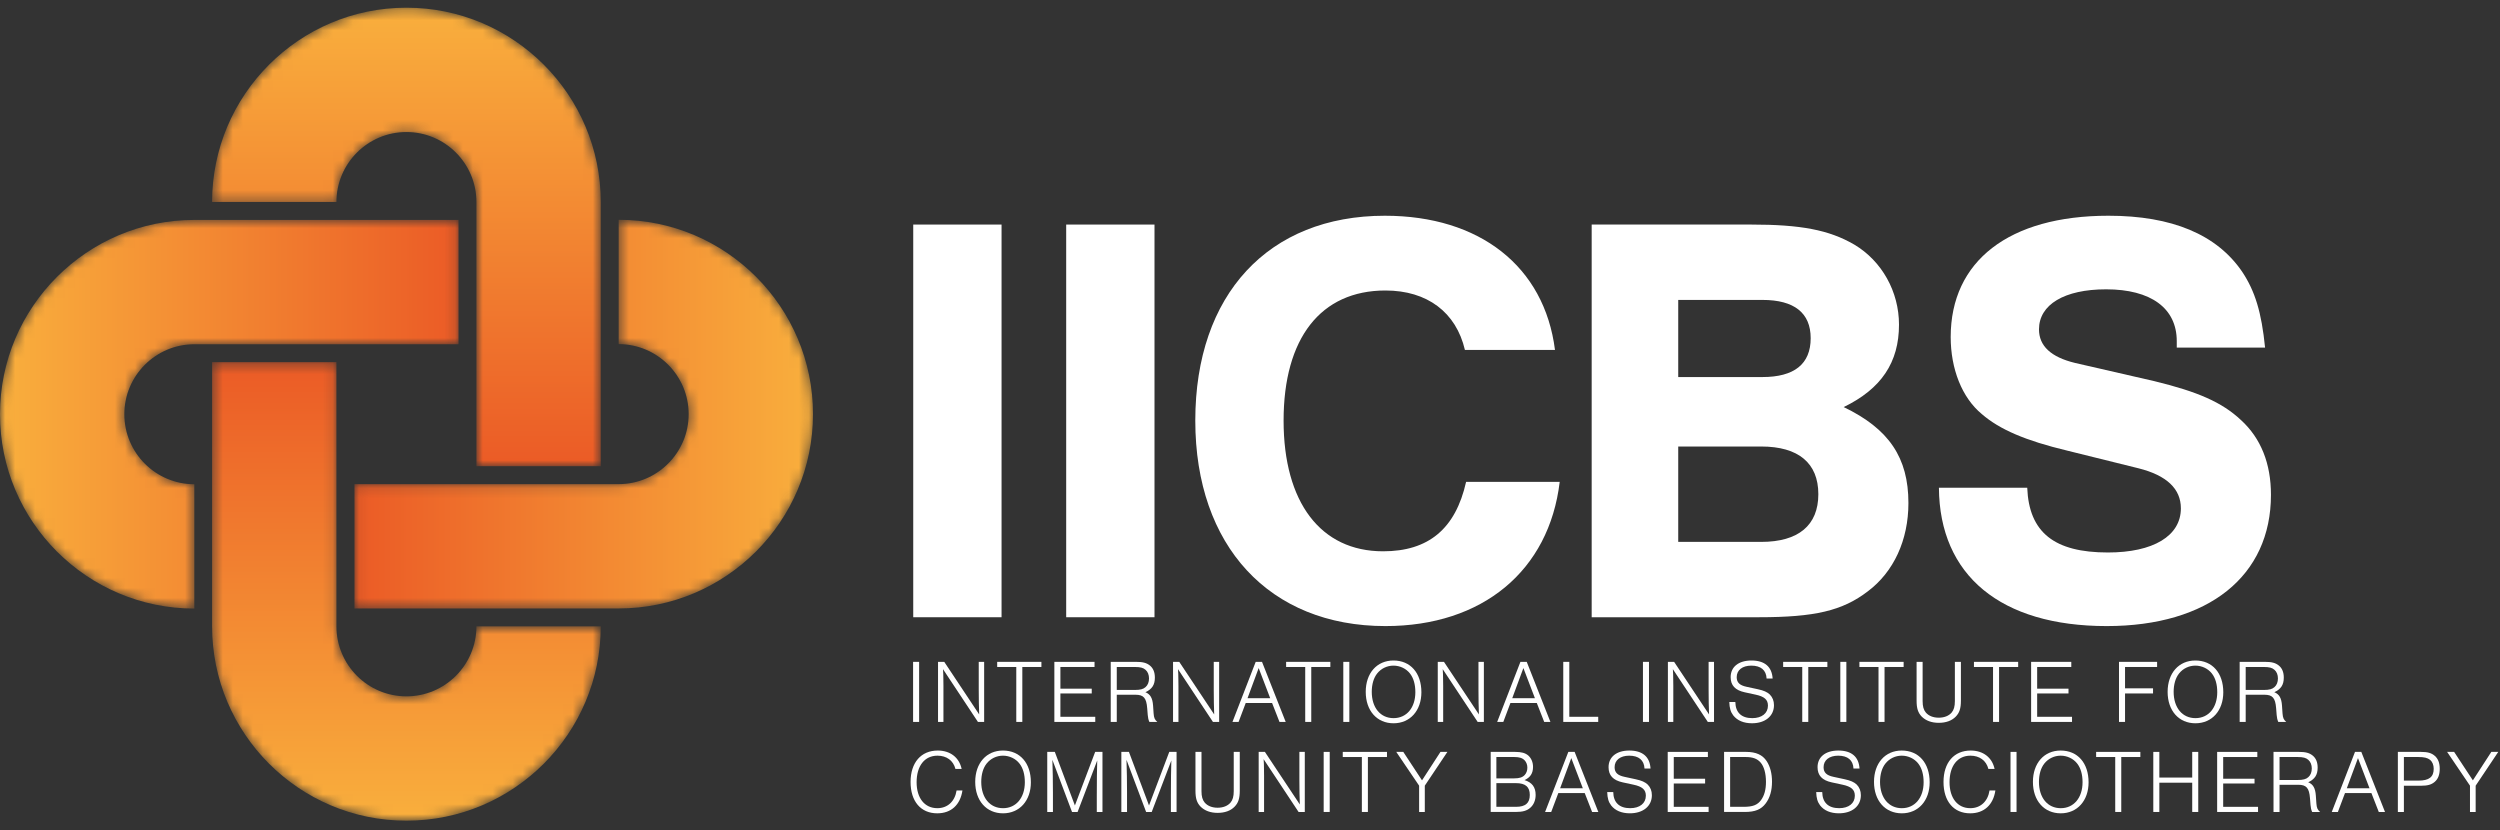<?xml version="1.0" encoding="UTF-8"?> <svg xmlns="http://www.w3.org/2000/svg" xmlns:xlink="http://www.w3.org/1999/xlink" width="250px" height="83px" viewBox="0 0 250 83"><rect x="0" y="0" width="250" height="83" fill="#333333" stroke="none"/><!-- Generator: Sketch 53.2 (72643) - https://sketchapp.com --><title>Logo</title><desc>Created with Sketch.</desc><defs><path d="M26.481,13.114 C30.34,13.114 33.481,16.255 33.481,20.114 L33.481,20.114 C33.481,23.974 30.34,27.114 26.481,27.114 L26.481,27.114 L0.06,27.114 L0.06,39.547 L26.481,39.547 C37.196,39.547 45.914,30.83 45.914,20.114 L45.914,20.114 C45.914,9.398 37.196,0.681 26.481,0.681 L26.481,0.681 L26.481,13.114 Z" id="path-1"></path><linearGradient x1="0%" y1="50.001%" x2="99.999%" y2="50.001%" id="linearGradient-3"><stop stop-color="#EB5B26" offset="0%"></stop><stop stop-color="#F9AF3D" offset="100%"></stop></linearGradient><path d="M19.433,0.694 C8.718,0.694 0,9.411 0,20.126 L0,20.126 C0,30.842 8.718,39.559 19.433,39.559 L19.433,39.559 L19.433,27.126 C15.573,27.126 12.433,23.986 12.433,20.126 L12.433,20.126 C12.433,16.266 15.573,13.127 19.433,13.127 L19.433,13.127 L45.854,13.127 L45.854,0.694 L19.433,0.694 Z" id="path-4"></path><linearGradient x1="99.999%" y1="49.999%" x2="0%" y2="49.999%" id="linearGradient-6"><stop stop-color="#EB5B26" offset="0%"></stop><stop stop-color="#F9AF3D" offset="100%"></stop></linearGradient><path d="M0.441,19.673 L12.874,19.673 C12.874,15.814 16.015,12.674 19.874,12.674 L19.874,12.674 C23.733,12.674 26.873,15.814 26.873,19.673 L26.873,19.673 L26.873,46.094 L39.306,46.094 L39.306,19.673 C39.306,8.958 30.589,0.241 19.874,0.241 L19.874,0.241 C9.158,0.241 0.441,8.958 0.441,19.673" id="path-7"></path><linearGradient x1="50.001%" y1="100%" x2="50.001%" y2="-0.001%" id="linearGradient-9"><stop stop-color="#EB5B26" offset="0%"></stop><stop stop-color="#F9AF3D" offset="100%"></stop></linearGradient><path d="M0.441,0.3 L0.441,26.721 C0.441,37.436 9.158,46.154 19.874,46.154 L19.874,46.154 C30.589,46.154 39.306,37.436 39.306,26.721 L39.306,26.721 L26.873,26.721 C26.873,30.581 23.733,33.721 19.874,33.721 L19.874,33.721 C16.015,33.721 12.874,30.581 12.874,26.721 L12.874,26.721 L12.874,0.3 L0.441,0.3 Z" id="path-10"></path><linearGradient x1="50.001%" y1="0.001%" x2="50.001%" y2="100%" id="linearGradient-12"><stop stop-color="#EB5B26" offset="0%"></stop><stop stop-color="#F9AF3D" offset="100%"></stop></linearGradient></defs><g id="Page-1" stroke="none" stroke-width="1" fill="none" fill-rule="evenodd"><g id="Logo"><g id="Group-3" transform="translate(35.385, 21.298)"><g id="Fill-1-Clipped"><mask id="mask-2" fill="white"><use xlink:href="#path-1"></use></mask><g id="path-1"></g><path d="M26.481,13.114 C30.34,13.114 33.481,16.255 33.481,20.114 L33.481,20.114 C33.481,23.974 30.34,27.114 26.481,27.114 L26.481,27.114 L0.06,27.114 L0.06,39.547 L26.481,39.547 C37.196,39.547 45.914,30.83 45.914,20.114 L45.914,20.114 C45.914,9.398 37.196,0.681 26.481,0.681 L26.481,0.681 L26.481,13.114 Z" id="Fill-1" fill="url(#linearGradient-3)" fill-rule="nonzero" mask="url(#mask-2)"></path></g></g><g id="Group-6" transform="translate(0, 21.298)"><g id="Fill-4-Clipped"><mask id="mask-5" fill="white"><use xlink:href="#path-4"></use></mask><g id="path-4"></g><path d="M19.433,0.694 C8.718,0.694 0,9.411 0,20.126 L0,20.126 C0,30.842 8.718,39.559 19.433,39.559 L19.433,39.559 L19.433,27.126 C15.573,27.126 12.433,23.986 12.433,20.126 L12.433,20.126 C12.433,16.266 15.573,13.127 19.433,13.127 L19.433,13.127 L45.854,13.127 L45.854,0.694 L19.433,0.694 Z" id="Fill-4" fill="url(#linearGradient-6)" fill-rule="nonzero" mask="url(#mask-5)"></path></g></g><g id="Group-9" transform="translate(20.769, 0.529)"><g id="Fill-7-Clipped"><mask id="mask-8" fill="white"><use xlink:href="#path-7"></use></mask><g id="path-7"></g><path d="M0.441,19.673 L12.874,19.673 C12.874,15.814 16.015,12.674 19.874,12.674 L19.874,12.674 C23.733,12.674 26.873,15.814 26.873,19.673 L26.873,19.673 L26.873,46.094 L39.306,46.094 L39.306,19.673 C39.306,8.958 30.589,0.241 19.874,0.241 L19.874,0.241 C9.158,0.241 0.441,8.958 0.441,19.673" id="Fill-7" fill="url(#linearGradient-9)" fill-rule="nonzero" mask="url(#mask-8)"></path></g></g><g id="Group-12" transform="translate(20.769, 35.914)"><g id="Fill-10-Clipped"><mask id="mask-11" fill="white"><use xlink:href="#path-10"></use></mask><g id="path-10"></g><path d="M0.441,0.3 L0.441,26.721 C0.441,37.436 9.158,46.154 19.874,46.154 L19.874,46.154 C30.589,46.154 39.306,37.436 39.306,26.721 L39.306,26.721 L26.873,26.721 C26.873,30.581 23.733,33.721 19.874,33.721 L19.874,33.721 C16.015,33.721 12.874,30.581 12.874,26.721 L12.874,26.721 L12.874,0.3 L0.441,0.3 Z" id="Fill-10" fill="url(#linearGradient-12)" fill-rule="nonzero" mask="url(#mask-11)"></path></g></g><g id="Group-70" transform="translate(90.769, 21.298)" fill="#FFFFFF" fill-rule="nonzero"><polygon id="Fill-13" points="0.54 50.895 1.144 50.895 1.144 44.887 0.54 44.887"></polygon><path d="M7.024,50.894 L3.53,45.617 C3.556,45.958 3.566,46.247 3.566,46.562 L3.575,47.291 L3.575,48.03 L3.575,50.894 L3.034,50.894 L3.034,44.887 L3.656,44.887 L7.15,50.147 C7.123,49.661 7.105,48.444 7.105,47.679 L7.105,44.887 L7.646,44.887 L7.646,50.894 L7.024,50.894 Z" id="Fill-15"></path><polygon id="Fill-16" points="11.463 50.894 10.859 50.894 10.859 45.401 8.95 45.401 8.95 44.887 13.372 44.887 13.372 45.401 11.463 45.401"></polygon><polygon id="Fill-17" points="18.684 45.4 15.271 45.4 15.271 47.57 18.405 47.57 18.405 48.048 15.271 48.048 15.271 50.381 18.757 50.381 18.757 50.894 14.667 50.894 14.667 44.887 18.684 44.887"></polygon><path d="M22.718,47.697 C23.267,47.697 23.564,47.616 23.79,47.408 C24.015,47.211 24.132,46.905 24.132,46.544 C24.132,46.192 24.015,45.886 23.79,45.688 C23.564,45.481 23.276,45.401 22.718,45.401 L20.908,45.401 L20.908,47.697 L22.718,47.697 Z M20.908,50.895 L20.304,50.895 L20.304,44.887 L22.826,44.887 C23.511,44.887 23.888,44.986 24.222,45.256 C24.555,45.526 24.718,45.931 24.718,46.463 C24.718,47.184 24.438,47.616 23.771,47.921 C24.267,48.129 24.483,48.508 24.538,49.255 L24.591,50.038 C24.627,50.498 24.699,50.661 24.961,50.895 L24.168,50.895 C24.069,50.669 24.033,50.498 24.006,50.21 L23.951,49.525 C23.871,48.489 23.591,48.175 22.771,48.175 L20.908,48.175 L20.908,50.895 Z" id="Fill-18"></path><path d="M30.525,50.894 L27.03,45.617 C27.057,45.958 27.066,46.247 27.066,46.562 L27.076,47.291 L27.076,48.03 L27.076,50.894 L26.535,50.894 L26.535,44.887 L27.156,44.887 L30.651,50.147 C30.624,49.661 30.606,48.444 30.606,47.679 L30.606,44.887 L31.146,44.887 L31.146,50.894 L30.525,50.894 Z" id="Fill-19"></path><path d="M35.098,45.508 L33.982,48.525 L36.252,48.525 L35.098,45.508 Z M33.802,49.003 L33.09,50.894 L32.478,50.894 L34.801,44.887 L35.432,44.887 L37.801,50.894 L37.179,50.894 L36.44,49.003 L33.802,49.003 Z" id="Fill-20"></path><polygon id="Fill-21" points="40.357 50.894 39.753 50.894 39.753 45.401 37.843 45.401 37.843 44.887 42.266 44.887 42.266 45.401 40.357 45.401"></polygon><polygon id="Fill-22" points="43.562 50.895 44.165 50.895 44.165 44.887 43.562 44.887"></polygon><path d="M46.948,46.049 C46.596,46.49 46.407,47.139 46.407,47.886 C46.407,49.472 47.271,50.516 48.587,50.516 C49.893,50.516 50.766,49.472 50.766,47.922 C50.766,47.139 50.586,46.508 50.226,46.049 C49.848,45.563 49.226,45.265 48.578,45.265 C47.938,45.265 47.344,45.553 46.948,46.049 M51.37,47.931 C51.37,49.768 50.234,51.03 48.587,51.03 C46.921,51.03 45.804,49.768 45.804,47.886 C45.804,46.013 46.921,44.752 48.578,44.752 C50.271,44.752 51.37,45.995 51.37,47.931" id="Fill-23"></path><path d="M56.997,50.894 L53.503,45.617 C53.529,45.958 53.538,46.247 53.538,46.562 L53.548,47.291 L53.548,48.03 L53.548,50.894 L53.007,50.894 L53.007,44.887 L53.628,44.887 L57.123,50.147 C57.096,49.661 57.078,48.444 57.078,47.679 L57.078,44.887 L57.618,44.887 L57.618,50.894 L56.997,50.894 Z" id="Fill-24"></path><path d="M61.57,45.508 L60.454,48.525 L62.724,48.525 L61.57,45.508 Z M60.273,49.003 L59.562,50.894 L58.949,50.894 L61.273,44.887 L61.904,44.887 L64.272,50.894 L63.651,50.894 L62.912,49.003 L60.273,49.003 Z" id="Fill-25"></path><polygon id="Fill-26" points="66.162 50.381 69.053 50.381 69.053 50.894 65.558 50.894 65.558 44.887 66.162 44.887"></polygon><polygon id="Fill-27" points="73.526 50.895 74.13 50.895 74.13 44.887 73.526 44.887"></polygon><path d="M80.011,50.894 L76.516,45.617 C76.543,45.958 76.552,46.247 76.552,46.562 L76.561,47.291 L76.561,48.03 L76.561,50.894 L76.021,50.894 L76.021,44.887 L76.643,44.887 L80.137,50.147 C80.11,49.661 80.092,48.444 80.092,47.679 L80.092,44.887 L80.633,44.887 L80.633,50.894 L80.011,50.894 Z" id="Fill-28"></path><path d="M85.89,46.553 C85.854,45.715 85.313,45.265 84.359,45.265 C83.467,45.265 82.9,45.715 82.9,46.418 C82.9,46.949 83.197,47.238 83.89,47.382 L85.016,47.625 C85.602,47.751 85.944,47.904 86.206,48.147 C86.485,48.427 86.629,48.787 86.629,49.219 C86.629,50.309 85.755,51.029 84.432,51.029 C83.603,51.029 82.963,50.759 82.558,50.245 C82.296,49.903 82.179,49.516 82.161,48.904 L82.765,48.904 C82.783,49.949 83.369,50.516 84.458,50.516 C85.413,50.516 86.026,50.03 86.026,49.264 C86.026,48.669 85.674,48.355 84.783,48.165 L83.702,47.931 C82.747,47.724 82.296,47.238 82.296,46.418 C82.296,45.392 83.089,44.752 84.377,44.752 C85.693,44.752 86.422,45.373 86.494,46.553 L85.89,46.553 Z" id="Fill-29"></path><polygon id="Fill-30" points="90.059 50.894 89.456 50.894 89.456 45.401 87.546 45.401 87.546 44.887 91.968 44.887 91.968 45.401 90.059 45.401"></polygon><polygon id="Fill-31" points="93.263 50.895 93.867 50.895 93.867 44.887 93.263 44.887"></polygon><polygon id="Fill-32" points="97.685 50.894 97.082 50.894 97.082 45.401 95.173 45.401 95.173 44.887 99.594 44.887 99.594 45.401 97.685 45.401"></polygon><path d="M105.322,44.887 L105.322,48.769 C105.322,49.543 105.177,49.985 104.799,50.372 C104.403,50.777 103.817,50.985 103.105,50.985 C102.394,50.985 101.818,50.769 101.412,50.372 C101.035,49.985 100.89,49.543 100.89,48.769 L100.89,44.887 L101.493,44.887 L101.493,48.814 C101.493,49.345 101.592,49.688 101.809,49.949 C102.097,50.291 102.556,50.471 103.105,50.471 C103.655,50.471 104.115,50.291 104.403,49.949 C104.619,49.688 104.718,49.345 104.718,48.814 L104.718,44.887 L105.322,44.887 Z" id="Fill-33"></path><polygon id="Fill-34" points="109.138 50.894 108.535 50.894 108.535 45.401 106.626 45.401 106.626 44.887 111.047 44.887 111.047 45.401 109.138 45.401"></polygon><polygon id="Fill-35" points="116.36 45.4 112.947 45.4 112.947 47.57 116.081 47.57 116.081 48.048 112.947 48.048 112.947 50.381 116.433 50.381 116.433 50.894 112.343 50.894 112.343 44.887 116.36 44.887"></polygon><polygon id="Fill-36" points="124.941 45.4 121.735 45.4 121.735 47.535 124.535 47.535 124.535 48.048 121.735 48.048 121.735 50.894 121.131 50.894 121.131 44.887 124.941 44.887"></polygon><path d="M127.137,46.049 C126.786,46.49 126.596,47.139 126.596,47.886 C126.596,49.472 127.462,50.516 128.776,50.516 C130.083,50.516 130.956,49.472 130.956,47.922 C130.956,47.139 130.776,46.508 130.416,46.049 C130.037,45.563 129.416,45.265 128.767,45.265 C128.128,45.265 127.533,45.553 127.137,46.049 M131.56,47.931 C131.56,49.768 130.425,51.03 128.776,51.03 C127.11,51.03 125.993,49.768 125.993,47.886 C125.993,46.013 127.11,44.752 128.767,44.752 C130.461,44.752 131.56,45.995 131.56,47.931" id="Fill-37"></path><path d="M135.61,47.697 C136.16,47.697 136.457,47.616 136.682,47.408 C136.907,47.211 137.024,46.905 137.024,46.544 C137.024,46.192 136.907,45.886 136.682,45.688 C136.457,45.481 136.169,45.401 135.61,45.401 L133.8,45.401 L133.8,47.697 L135.61,47.697 Z M133.8,50.895 L133.197,50.895 L133.197,44.887 L135.719,44.887 C136.403,44.887 136.781,44.986 137.114,45.256 C137.448,45.526 137.61,45.931 137.61,46.463 C137.61,47.184 137.33,47.616 136.664,47.921 C137.16,48.129 137.376,48.508 137.43,49.255 L137.483,50.038 C137.52,50.498 137.592,50.661 137.853,50.895 L137.06,50.895 C136.961,50.669 136.925,50.498 136.898,50.21 L136.844,49.525 C136.763,48.489 136.484,48.175 135.664,48.175 L133.8,48.175 L133.8,50.895 Z" id="Fill-38"></path><path d="M4.773,55.594 C4.566,54.764 3.891,54.269 2.981,54.269 C1.693,54.269 0.892,55.287 0.892,56.926 C0.892,58.511 1.693,59.52 2.963,59.52 C3.989,59.52 4.719,58.845 4.89,57.746 L5.476,57.746 C5.259,59.197 4.341,60.034 2.954,60.034 C1.306,60.034 0.288,58.836 0.288,56.9 C0.288,54.963 1.332,53.756 3.008,53.756 C4.251,53.756 5.152,54.45 5.395,55.594 L4.773,55.594 Z" id="Fill-39"></path><path d="M7.897,55.053 C7.545,55.495 7.356,56.143 7.356,56.891 C7.356,58.475 8.221,59.521 9.536,59.521 C10.842,59.521 11.715,58.475 11.715,56.926 C11.715,56.143 11.535,55.512 11.175,55.053 C10.797,54.567 10.175,54.269 9.527,54.269 C8.887,54.269 8.293,54.558 7.897,55.053 M12.319,56.935 C12.319,58.772 11.184,60.034 9.536,60.034 C7.87,60.034 6.753,58.772 6.753,56.891 C6.753,55.017 7.87,53.756 9.527,53.756 C11.221,53.756 12.319,54.999 12.319,56.935" id="Fill-40"></path><path d="M16.433,59.899 L14.469,54.684 C14.506,55.711 14.524,56.882 14.524,57.917 L14.524,59.899 L13.956,59.899 L13.956,53.891 L14.713,53.891 L16.721,59.25 L18.748,53.891 L19.478,53.891 L19.478,59.899 L18.91,59.899 L18.91,58.304 C18.91,56.872 18.928,55.449 18.955,54.746 L16.991,59.899 L16.433,59.899 Z" id="Fill-41"></path><path d="M23.843,59.899 L21.88,54.684 C21.916,55.711 21.934,56.882 21.934,57.917 L21.934,59.899 L21.366,59.899 L21.366,53.891 L22.123,53.891 L24.132,59.25 L26.158,53.891 L26.888,53.891 L26.888,59.899 L26.32,59.899 L26.32,58.304 C26.32,56.872 26.339,55.449 26.366,54.746 L24.402,59.899 L23.843,59.899 Z" id="Fill-42"></path><path d="M33.208,53.891 L33.208,57.773 C33.208,58.548 33.064,58.989 32.685,59.376 C32.29,59.782 31.704,59.989 30.992,59.989 C30.281,59.989 29.705,59.772 29.299,59.376 C28.921,58.989 28.777,58.548 28.777,57.773 L28.777,53.891 L29.38,53.891 L29.38,57.818 C29.38,58.349 29.479,58.692 29.695,58.953 C29.984,59.295 30.443,59.475 30.992,59.475 C31.542,59.475 32.002,59.295 32.29,58.953 C32.505,58.692 32.605,58.349 32.605,57.818 L32.605,53.891 L33.208,53.891 Z" id="Fill-43"></path><path d="M39.088,59.899 L35.593,54.621 C35.62,54.962 35.629,55.251 35.629,55.566 L35.638,56.296 L35.638,57.034 L35.638,59.899 L35.098,59.899 L35.098,53.891 L35.72,53.891 L39.214,59.151 C39.187,58.665 39.169,57.449 39.169,56.683 L39.169,53.891 L39.71,53.891 L39.71,59.899 L39.088,59.899 Z" id="Fill-44"></path><polygon id="Fill-45" points="41.598 59.898 42.202 59.898 42.202 53.891 41.598 53.891"></polygon><polygon id="Fill-46" points="46.02 59.899 45.417 59.899 45.417 54.404 43.507 54.404 43.507 53.891 47.929 53.891 47.929 54.404 46.02 54.404"></polygon><polygon id="Fill-47" points="51.711 59.899 51.143 59.899 51.143 57.269 48.856 53.891 49.559 53.891 51.432 56.737 53.278 53.891 53.971 53.891 51.711 57.269"></polygon><path d="M60.832,59.385 C61.777,59.385 62.21,59.007 62.21,58.196 C62.21,57.394 61.777,57.016 60.832,57.016 L58.868,57.016 L58.868,59.385 L60.832,59.385 Z M60.661,56.539 C61.174,56.539 61.472,56.44 61.697,56.206 C61.867,56.025 61.967,55.764 61.967,55.468 C61.967,55.179 61.867,54.918 61.697,54.738 C61.472,54.504 61.174,54.404 60.661,54.404 L58.868,54.404 L58.868,56.539 L60.661,56.539 Z M58.3,53.891 L60.733,53.891 C61.381,53.891 61.76,53.999 62.066,54.26 C62.363,54.531 62.534,54.927 62.534,55.395 C62.534,56.034 62.264,56.449 61.679,56.71 C62.435,56.944 62.795,57.413 62.795,58.196 C62.795,58.719 62.607,59.178 62.264,59.475 C61.922,59.781 61.498,59.898 60.769,59.898 L58.3,59.898 L58.3,53.891 Z" id="Fill-48"></path><path d="M66.36,54.513 L65.244,57.529 L67.514,57.529 L66.36,54.513 Z M65.064,58.007 L64.352,59.899 L63.74,59.899 L66.064,53.891 L66.694,53.891 L69.063,59.899 L68.441,59.899 L67.703,58.007 L65.064,58.007 Z" id="Fill-49"></path><path d="M73.681,55.557 C73.645,54.719 73.104,54.269 72.149,54.269 C71.258,54.269 70.691,54.719 70.691,55.422 C70.691,55.954 70.988,56.242 71.681,56.386 L72.807,56.629 C73.392,56.756 73.735,56.909 73.996,57.152 C74.276,57.431 74.419,57.791 74.419,58.223 C74.419,59.313 73.546,60.033 72.222,60.033 C71.393,60.033 70.754,59.763 70.349,59.25 C70.087,58.908 69.97,58.521 69.952,57.909 L70.556,57.909 C70.574,58.953 71.159,59.52 72.249,59.52 C73.203,59.52 73.816,59.034 73.816,58.269 C73.816,57.674 73.465,57.359 72.573,57.169 L71.492,56.936 C70.538,56.728 70.087,56.242 70.087,55.422 C70.087,54.396 70.879,53.756 72.168,53.756 C73.483,53.756 74.212,54.377 74.285,55.557 L73.681,55.557 Z" id="Fill-50"></path><polygon id="Fill-51" points="80.02 54.404 76.607 54.404 76.607 56.575 79.742 56.575 79.742 57.052 76.607 57.052 76.607 59.385 80.092 59.385 80.092 59.899 76.003 59.899 76.003 53.891 80.02 53.891"></polygon><path d="M83.576,59.385 C84.513,59.385 84.972,59.205 85.342,58.701 C85.665,58.251 85.828,57.665 85.828,56.891 C85.828,56.053 85.638,55.368 85.305,54.972 C84.972,54.576 84.513,54.404 83.801,54.404 L82.243,54.404 L82.243,59.385 L83.576,59.385 Z M81.639,53.891 L83.837,53.891 C84.837,53.891 85.485,54.188 85.9,54.818 C86.252,55.359 86.432,56.053 86.432,56.872 C86.432,57.754 86.224,58.484 85.801,59.043 C85.35,59.647 84.747,59.898 83.711,59.898 L81.639,59.898 L81.639,53.891 Z" id="Fill-52"></path><path d="M94.579,55.557 C94.543,54.719 94.002,54.269 93.049,54.269 C92.156,54.269 91.589,54.719 91.589,55.422 C91.589,55.954 91.886,56.242 92.58,56.386 L93.706,56.629 C94.291,56.756 94.633,56.909 94.895,57.152 C95.174,57.431 95.318,57.791 95.318,58.223 C95.318,59.313 94.444,60.033 93.121,60.033 C92.292,60.033 91.652,59.763 91.247,59.25 C90.986,58.908 90.869,58.521 90.851,57.909 L91.454,57.909 C91.472,58.953 92.058,59.52 93.148,59.52 C94.102,59.52 94.715,59.034 94.715,58.269 C94.715,57.674 94.363,57.359 93.472,57.169 L92.391,56.936 C91.436,56.728 90.986,56.242 90.986,55.422 C90.986,54.396 91.778,53.756 93.066,53.756 C94.382,53.756 95.111,54.377 95.183,55.557 L94.579,55.557 Z" id="Fill-53"></path><path d="M97.775,55.053 C97.423,55.495 97.234,56.143 97.234,56.891 C97.234,58.475 98.1,59.521 99.414,59.521 C100.72,59.521 101.593,58.475 101.593,56.926 C101.593,56.143 101.413,55.512 101.053,55.053 C100.675,54.567 100.053,54.269 99.405,54.269 C98.766,54.269 98.171,54.558 97.775,55.053 M102.197,56.935 C102.197,58.772 101.062,60.034 99.414,60.034 C97.748,60.034 96.631,58.772 96.631,56.891 C96.631,55.017 97.748,53.756 99.405,53.756 C101.099,53.756 102.197,54.999 102.197,56.935" id="Fill-54"></path><path d="M108.068,55.594 C107.86,54.764 107.185,54.269 106.275,54.269 C104.988,54.269 104.185,55.287 104.185,56.926 C104.185,58.511 104.988,59.52 106.257,59.52 C107.284,59.52 108.014,58.845 108.185,57.746 L108.77,57.746 C108.554,59.197 107.635,60.034 106.248,60.034 C104.6,60.034 103.582,58.836 103.582,56.9 C103.582,54.963 104.627,53.756 106.302,53.756 C107.545,53.756 108.446,54.45 108.689,55.594 L108.068,55.594 Z" id="Fill-55"></path><polygon id="Fill-56" points="110.282 59.898 110.885 59.898 110.885 53.891 110.282 53.891"></polygon><path d="M113.667,55.053 C113.316,55.495 113.126,56.143 113.126,56.891 C113.126,58.475 113.991,59.521 115.306,59.521 C116.612,59.521 117.486,58.475 117.486,56.926 C117.486,56.143 117.306,55.512 116.946,55.053 C116.567,54.567 115.946,54.269 115.297,54.269 C114.658,54.269 114.063,54.558 113.667,55.053 M118.089,56.935 C118.089,58.772 116.955,60.034 115.306,60.034 C113.64,60.034 112.523,58.772 112.523,56.891 C112.523,55.017 113.64,53.756 115.297,53.756 C116.991,53.756 118.089,54.999 118.089,56.935" id="Fill-57"></path><polygon id="Fill-58" points="121.357 59.899 120.754 59.899 120.754 54.404 118.844 54.404 118.844 53.891 123.266 53.891 123.266 54.404 121.357 54.404"></polygon><polygon id="Fill-59" points="125.165 56.972 125.165 59.899 124.561 59.899 124.561 53.892 125.165 53.892 125.165 56.458 128.453 56.458 128.453 53.892 129.056 53.892 129.056 59.899 128.453 59.899 128.453 56.972"></polygon><polygon id="Fill-60" points="134.963 54.404 131.549 54.404 131.549 56.575 134.684 56.575 134.684 57.052 131.549 57.052 131.549 59.385 135.035 59.385 135.035 59.899 130.946 59.899 130.946 53.891 134.963 53.891"></polygon><path d="M138.996,56.701 C139.545,56.701 139.843,56.62 140.068,56.413 C140.293,56.215 140.41,55.908 140.41,55.548 C140.41,55.197 140.293,54.891 140.068,54.693 C139.843,54.486 139.555,54.404 138.996,54.404 L137.185,54.404 L137.185,56.701 L138.996,56.701 Z M137.185,59.899 L136.582,59.899 L136.582,53.891 L139.105,53.891 C139.788,53.891 140.167,53.99 140.5,54.26 C140.834,54.53 140.996,54.936 140.996,55.467 C140.996,56.188 140.716,56.62 140.05,56.926 C140.545,57.133 140.761,57.512 140.815,58.26 L140.869,59.043 C140.905,59.503 140.978,59.664 141.239,59.899 L140.446,59.899 C140.347,59.673 140.311,59.503 140.284,59.214 L140.23,58.53 C140.149,57.493 139.87,57.179 139.05,57.179 L137.185,57.179 L137.185,59.899 Z" id="Fill-61"></path><path d="M145.029,54.513 L143.912,57.529 L146.182,57.529 L145.029,54.513 Z M143.731,58.007 L143.02,59.899 L142.408,59.899 L144.731,53.891 L145.362,53.891 L147.731,59.899 L147.109,59.899 L146.371,58.007 L143.731,58.007 Z" id="Fill-62"></path><path d="M151.07,56.764 C152.133,56.764 152.602,56.404 152.602,55.584 C152.602,55.197 152.466,54.873 152.232,54.683 C151.98,54.486 151.647,54.404 151.07,54.404 L149.62,54.404 L149.62,56.764 L151.07,56.764 Z M149.62,59.899 L149.017,59.899 L149.017,53.891 L151.313,53.891 C151.998,53.891 152.376,53.999 152.709,54.287 C153.042,54.576 153.205,54.999 153.205,55.584 C153.205,56.17 153.042,56.593 152.709,56.881 C152.376,57.17 151.998,57.277 151.313,57.277 L149.62,57.277 L149.62,59.899 Z" id="Fill-63"></path><polygon id="Fill-64" points="156.797 59.899 156.229 59.899 156.229 57.269 153.942 53.891 154.644 53.891 156.518 56.737 158.364 53.891 159.057 53.891 156.797 57.269"></polygon><polygon id="Fill-65" points="0.555 40.426 9.386 40.426 9.386 1.158 0.555 1.158"></polygon><polygon id="Fill-66" points="15.85 40.426 24.681 40.426 24.681 1.158 15.85 1.158"></polygon><path d="M55.723,13.698 C54.84,9.93 51.955,7.752 47.775,7.752 C41.3,7.752 37.59,12.521 37.59,20.763 C37.59,28.946 41.3,33.832 47.539,33.832 C52.073,33.832 54.782,31.596 55.842,26.886 L65.202,26.886 C64.142,35.775 57.49,41.31 47.775,41.31 C36.177,41.31 28.76,33.302 28.76,20.763 C28.76,8.164 36.06,0.276 47.716,0.276 C57.195,0.276 63.67,5.338 64.73,13.698 L55.723,13.698 Z" id="Fill-67"></path><path d="M85.355,32.891 C89.063,32.891 91.065,31.242 91.065,28.122 C91.065,25.001 89.063,23.353 85.355,23.353 L77.054,23.353 L77.054,32.891 L85.355,32.891 Z M85.472,16.407 C88.651,16.407 90.299,15.111 90.299,12.521 C90.299,9.989 88.651,8.694 85.472,8.694 L77.054,8.694 L77.054,16.407 L85.472,16.407 Z M68.399,1.158 L84.354,1.158 C89.298,1.158 92.125,1.688 94.658,3.16 C97.422,4.808 99.131,7.87 99.131,11.167 C99.131,14.935 97.365,17.584 93.598,19.409 C98.13,21.587 100.073,24.471 100.073,29.005 C100.073,32.715 98.602,35.893 96.011,37.836 C93.478,39.778 90.711,40.426 85.118,40.426 L68.399,40.426 L68.399,1.158 Z" id="Fill-68"></path><path d="M126.907,13.463 L126.907,12.815 C126.907,9.518 124.316,7.634 119.842,7.634 C115.663,7.634 113.13,9.165 113.13,11.638 C113.13,13.286 114.307,14.405 116.723,14.993 L124.67,16.818 C129.027,17.878 131.44,18.938 133.324,20.704 C135.326,22.529 136.327,25.061 136.327,28.181 C136.327,36.305 130.086,41.31 119.902,41.31 C109.304,41.31 103.18,36.247 103.123,27.475 L111.954,27.475 C112.13,31.948 114.662,33.951 120.019,33.951 C124.551,33.951 127.319,32.302 127.319,29.535 C127.319,27.592 125.907,26.238 123.08,25.531 L115.956,23.765 C111.776,22.765 109.187,21.645 107.42,20.115 C105.419,18.467 104.3,15.582 104.3,12.403 C104.3,4.808 110.128,0.275 120.078,0.275 C126.435,0.275 130.91,2.159 133.442,5.868 C134.737,7.811 135.385,9.93 135.738,13.463 L126.907,13.463 Z" id="Fill-69"></path></g></g></g></svg> 